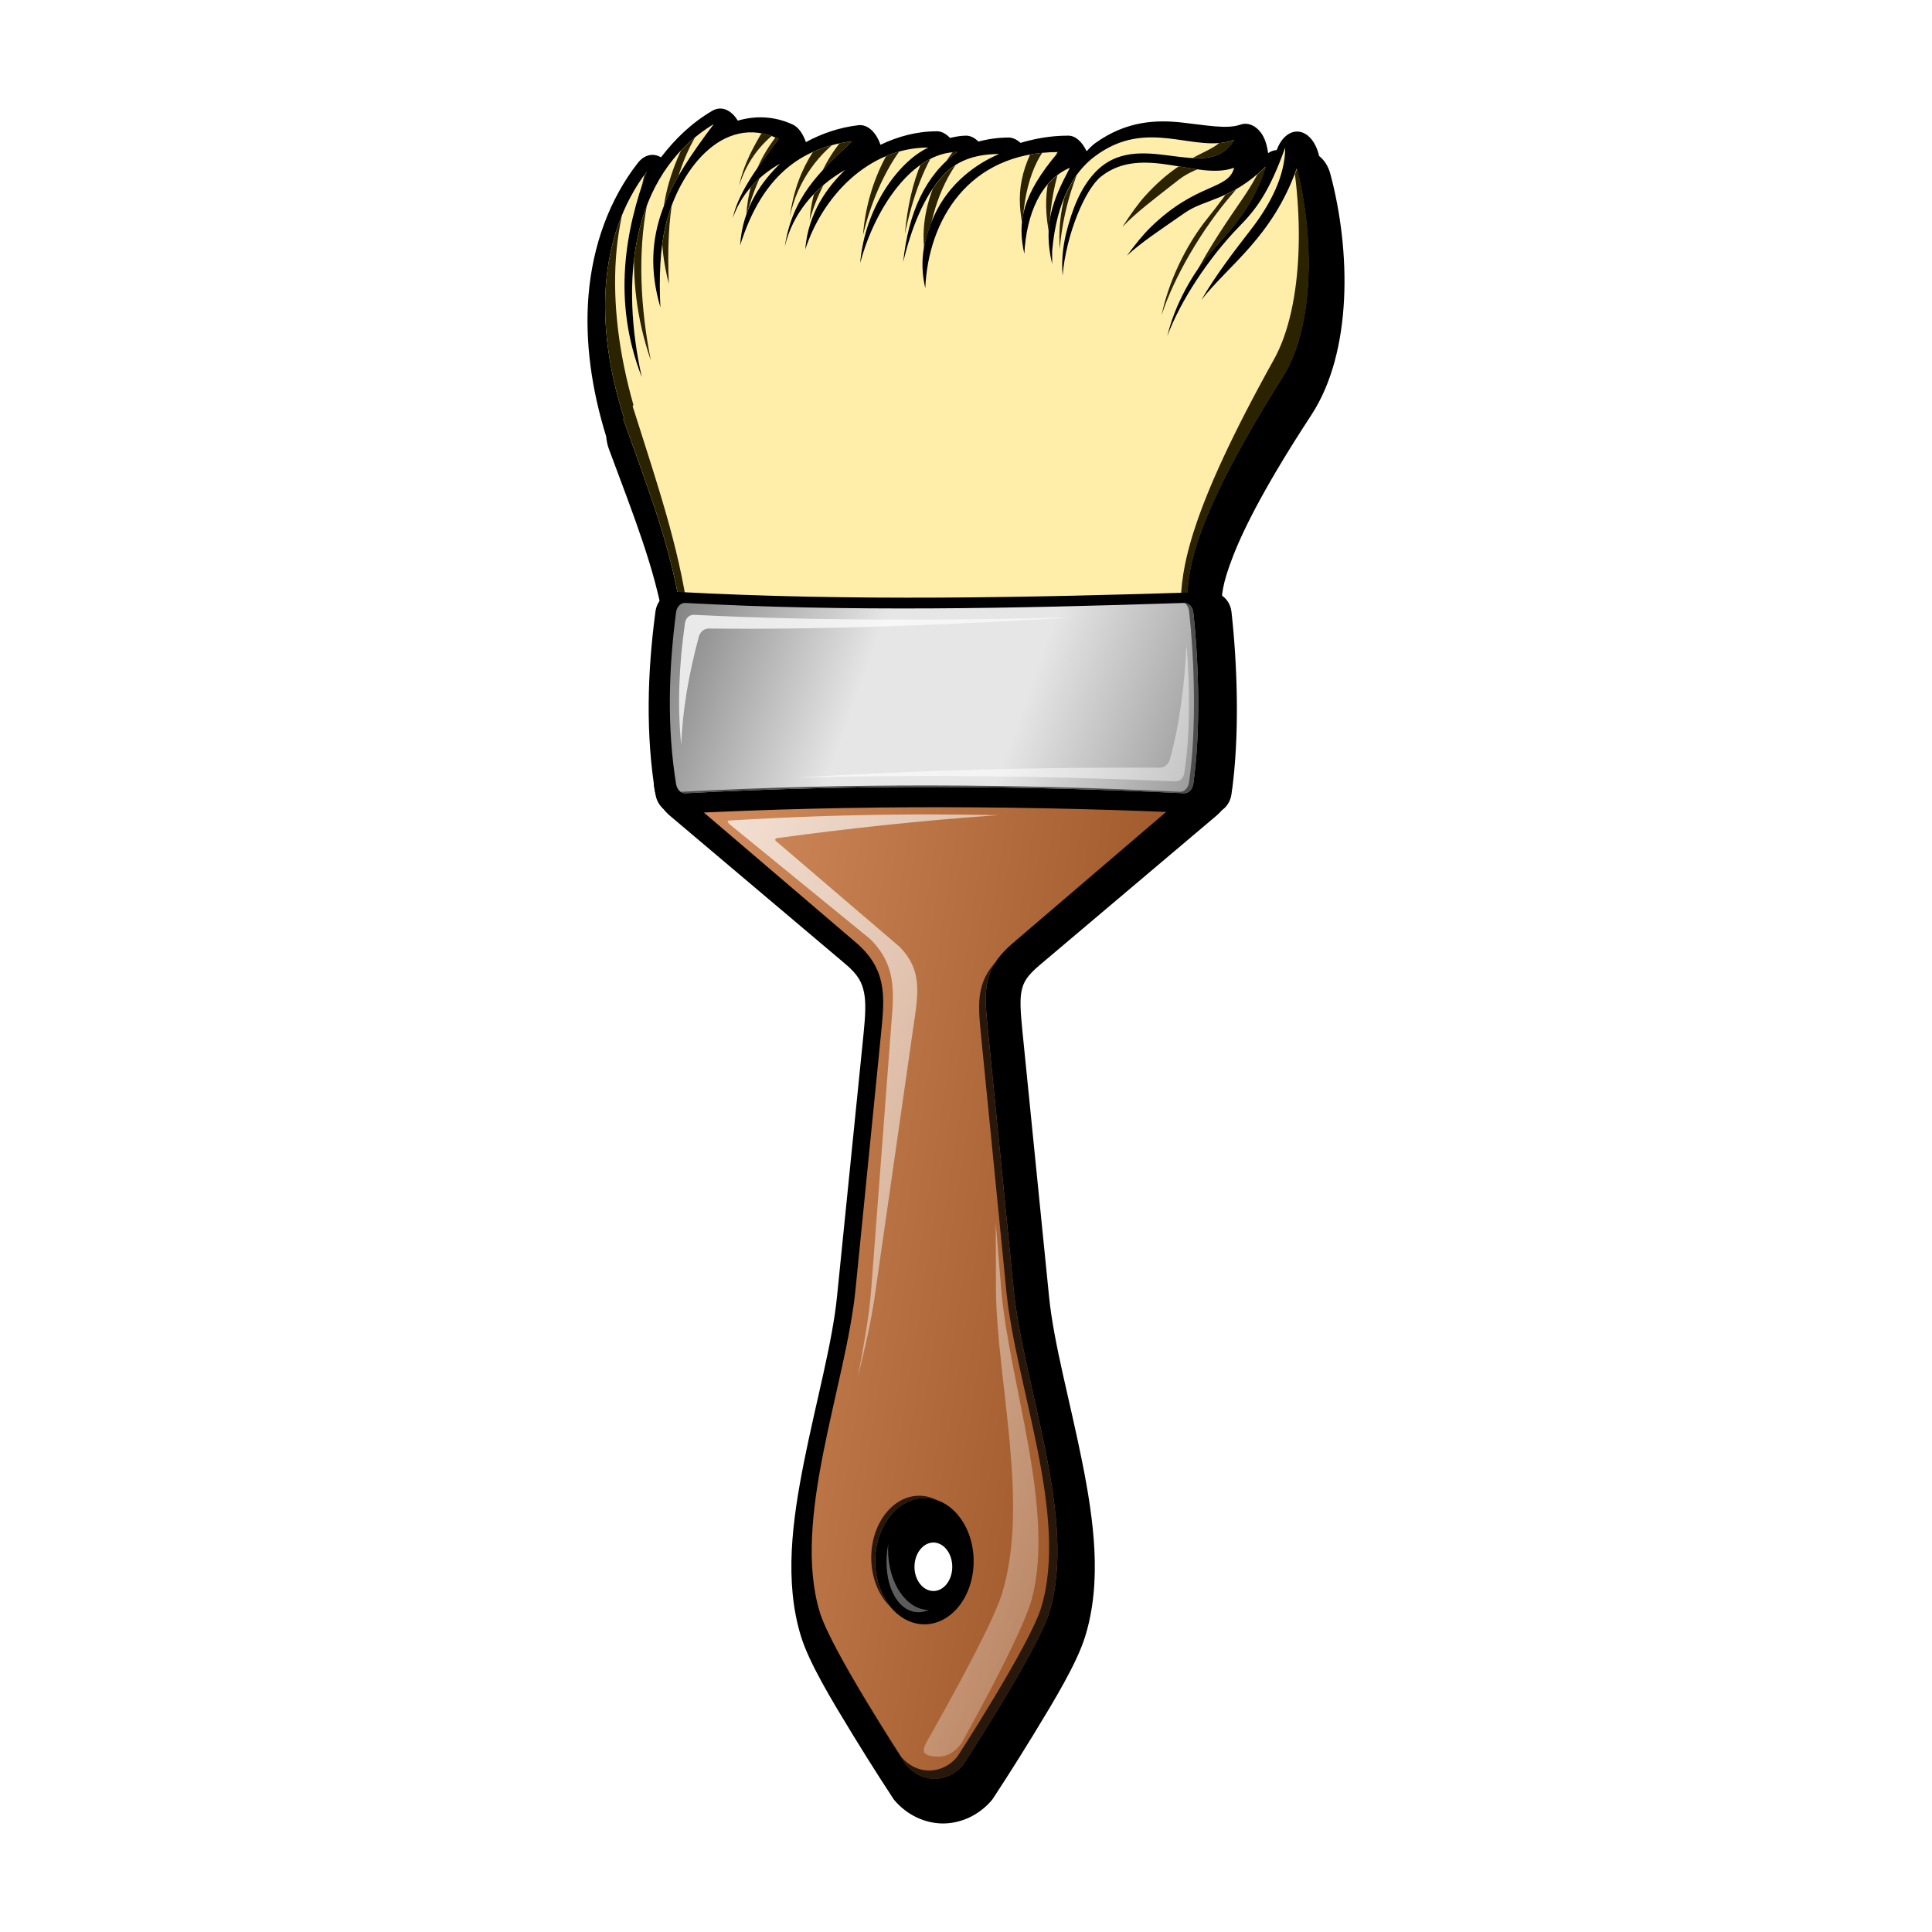 <?xml version="1.0" encoding="UTF-8" standalone="no"?>
<!-- Created with Inkscape (http://www.inkscape.org/) -->
<svg width="800px" height="800px" viewBox="0 0 250 550" xmlns:dc="http://purl.org/dc/elements/1.1/" xmlns:cc="http://creativecommons.org/ns#" xmlns:rdf="http://www.w3.org/1999/02/22-rdf-syntax-ns#" xmlns:svg="http://www.w3.org/2000/svg" xmlns="http://www.w3.org/2000/svg" xmlns:xlink="http://www.w3.org/1999/xlink" xmlns:sodipodi="http://sodipodi.sourceforge.net/DTD/sodipodi-0.dtd" xmlns:inkscape="http://www.inkscape.org/namespaces/inkscape" id="svg2" sodipodi:version="0.32" inkscape:version="0.45+0.46pre0+devel" sodipodi:docname="desenho2.svg" inkscape:output_extension="org.inkscape.output.svg.inkscape" version="1.1">
	<defs id="defs4">
		<linearGradient inkscape:collect="always" id="linearGradient3393">
			<stop style="stop-color:#ffffff;stop-opacity:1;" offset="0" id="stop3395"/>
			<stop style="stop-color:#ffffff;stop-opacity:0;" offset="1" id="stop3397"/>
		</linearGradient>
		<linearGradient inkscape:collect="always" id="linearGradient3360">
			<stop style="stop-color:#a05a2c;stop-opacity:1" offset="0" id="stop3362"/>
			<stop style="stop-color:#d38d5f;stop-opacity:1" offset="1" id="stop3364"/>
		</linearGradient>
		<linearGradient id="linearGradient2520">
			<stop style="stop-color:#808080;stop-opacity:1" offset="0" id="stop2522"/>
			<stop id="stop2528" offset="0.371" style="stop-color:#e6e6e6;stop-opacity:1"/>
			<stop style="stop-color:#e6e6e6;stop-opacity:1" offset="0.654" id="stop2530"/>
			<stop style="stop-color:#999999;stop-opacity:1" offset="1" id="stop2524"/>
		</linearGradient>
		<linearGradient inkscape:collect="always" xlink:href="#linearGradient2520" id="linearGradient2526" x1="40.688" y1="171.643" x2="191.107" y2="225.828" gradientUnits="userSpaceOnUse"/>
		<filter inkscape:collect="always" id="filter3315">
			<feGaussianBlur inkscape:collect="always" stdDeviation="7.916" id="feGaussianBlur3317"/>
		</filter>
		<clipPath clipPathUnits="userSpaceOnUse" id="clipPath3321">
			<path id="path3323" d="M 115.155,213.184 L 189.851,173.569 C 189.851,164.191 192.451,150.772 217.942,114.884 C 227.152,101.918 227.119,78.616 222.001,60.98 C 214.827,78.727 202.3,85.781 194.052,95.051 C 198.32,88.518 204.111,81.897 208.578,76.795 C 214.335,70.221 218.619,62.798 218.619,55.538 C 213.886,67.247 209.959,71.655 205.232,75.931 C 196.136,84.157 187.746,95.576 184.083,104.408 C 186.193,96.524 191.357,88 197.755,81.728 C 204.461,75.154 209.696,69.574 212.886,60.471 C 202.77,69.226 195.106,68.834 189.281,72.422 C 181.933,76.948 176.518,80.069 172.263,83.559 C 174.661,80.639 177.058,78.036 179.206,76.185 C 192.762,64.503 201.94,66.674 203.665,60.776 C 192.951,64.241 176.772,54.551 164.644,63.065 C 159.987,66.334 154.428,78.015 153.393,88.746 C 153.088,85.229 153.364,81.68 154.426,77.761 C 156.251,71.353 158.644,66.165 162.579,62.302 C 175.458,49.657 195.601,65.449 203.665,53.555 C 192.022,57.275 178.393,47.438 162.757,57.878 C 156.847,61.824 151.645,69.157 150.331,82.338 L 150.331,85.745 C 147.593,75.39 150.462,69.277 155.53,60.776 C 146.983,64.047 142.794,72.802 142.178,83.101 C 140.059,74.781 141.561,67.755 152.147,56.708 C 125.593,56.708 113.986,74.631 113.162,92 C 111.225,84.714 112.926,78.698 115.832,73.083 C 120.13,64.779 128.113,59.704 134.808,57.216 C 128.733,57.216 122.828,58.511 118.467,62.658 C 112.731,68.111 108.907,76.854 106.682,85.288 C 108.174,72.396 113.237,62.615 122.525,56.708 C 109.433,56.708 98.385,71.226 94.078,85.491 C 95.428,71.168 105.275,59.168 114.052,55.538 C 96.279,55.538 82.913,68.501 77.986,81.982 C 78.852,72.25 84.695,65.62 89.664,61.336 C 80.848,65.803 74.338,72.543 72.004,81.168 C 74.212,68.454 81.888,62.026 91.729,53.911 C 74.398,55.812 64.451,65.305 58.902,80.914 C 59.593,70.881 65.554,64.073 70.616,59.708 C 63.697,63.215 59.166,67.842 56.73,73.846 C 58.286,67.886 62.503,62.232 70.189,53.301 C 53.629,46.37 40.621,61.882 36.935,76.236 C 35.517,81.76 35.088,89.143 35.547,96.984 C 29.171,77.86 38.194,64.703 51.212,49.436 C 26.243,62.836 23.979,90.933 30.099,115.088 C 21.303,95.14 25.376,76.752 31.523,61.793 C 17.241,78.597 16.195,101.601 24.866,125.614 C 24.793,125.717 24.724,125.816 24.652,125.919 C 32.286,144.805 38.281,158.465 41.35,174.739 L 115.155,213.184 z" style="fill:#ffeeaa;fill-opacity:1;fill-rule:evenodd;stroke:none;stroke-width:1px;stroke-linecap:butt;stroke-linejoin:miter;stroke-opacity:1"/>
		</clipPath>
		<filter inkscape:collect="always" id="filter3350">
			<feGaussianBlur inkscape:collect="always" stdDeviation="3.819" id="feGaussianBlur3352"/>
		</filter>
		<clipPath clipPathUnits="userSpaceOnUse" id="clipPath3356">
			<path id="path3358" d="M 117.637,508.824 C 120.654,508.824 123.653,507.488 125.965,504.76 C 125.965,504.76 147.687,471.552 151.091,460.413 C 159.38,433.284 143.482,394.673 140.672,366.452 L 133.159,290.866 C 132.08,280.037 131.392,273.527 140.353,265.883 L 190.215,223.337 C 193.07,220.902 193.07,217.009 190.215,214.574 L 45.058,214.574 C 42.203,217.009 42.203,220.902 45.058,223.337 L 94.637,265.6 C 103.718,273.346 103.091,281.24 102.079,291.361 L 94.566,366.452 C 91.744,394.672 75.858,433.284 84.147,460.413 C 87.551,471.552 109.273,504.76 109.273,504.76 C 111.585,507.488 114.62,508.824 117.637,508.824 z M 114.66,463.911 C 106.743,463.911 100.307,455.708 100.307,445.571 C 100.307,435.435 106.743,427.196 114.66,427.196 C 122.576,427.196 129.012,435.435 129.012,445.571 C 129.012,455.708 122.576,463.911 114.66,463.911 z" style="fill:#a05a2c;fill-opacity:1;stroke:none;stroke-width:2.5;stroke-linecap:round;stroke-linejoin:round;stroke-miterlimit:4;stroke-dashoffset:0;stroke-opacity:1"/>
		</clipPath>
		<linearGradient inkscape:collect="always" xlink:href="#linearGradient3360" id="linearGradient3366" x1="162.413" y1="371.962" x2="26.875" y2="350.825" gradientUnits="userSpaceOnUse"/>
		<linearGradient inkscape:collect="always" xlink:href="#linearGradient2520" id="linearGradient3370" gradientUnits="userSpaceOnUse" x1="40.688" y1="171.643" x2="191.107" y2="225.828" gradientTransform="matrix(1.357,0,0,1.717,-41.341,-142.45)"/>
		<filter inkscape:collect="always" id="filter3381">
			<feGaussianBlur inkscape:collect="always" stdDeviation="3.714" id="feGaussianBlur3383"/>
		</filter>
		<clipPath clipPathUnits="userSpaceOnUse" id="clipPath3387">
			<path sodipodi:nodetypes="cssssssss" id="path3389" d="M 45.149,171.646 C 91.162,174.185 138.153,173.244 187.008,171.646 C 188.503,171.597 189.545,172.859 189.708,174.346 C 191.238,188.311 191.881,207.913 189.708,223.125 C 189.496,224.606 188.502,225.896 187.008,225.825 C 140.56,223.589 93.395,223.265 45.149,225.825 C 43.656,225.904 42.687,224.602 42.45,223.125 C 39.916,207.325 40.293,190.965 42.45,174.346 C 42.642,172.863 43.656,171.564 45.149,171.646 z" style="fill:url(#linearGradient3391);fill-opacity:1;stroke:none;stroke-width:2.5;stroke-linecap:round;stroke-linejoin:round;stroke-miterlimit:4;stroke-dashoffset:0;stroke-opacity:1"/>
		</clipPath>
		<linearGradient inkscape:collect="always" xlink:href="#linearGradient2520" id="linearGradient3391" gradientUnits="userSpaceOnUse" x1="40.688" y1="171.643" x2="191.107" y2="225.828"/>
		<linearGradient inkscape:collect="always" xlink:href="#linearGradient3393" id="linearGradient3399" x1="-14.195" y1="149.147" x2="291.979" y2="325.917" gradientUnits="userSpaceOnUse"/>
		<linearGradient inkscape:collect="always" xlink:href="#linearGradient3393" id="linearGradient3401" x1="-35.777" y1="161.243" x2="330.772" y2="372.87" gradientUnits="userSpaceOnUse"/>
		<filter inkscape:collect="always" id="filter3407">
			<feGaussianBlur inkscape:collect="always" stdDeviation="0.963" id="feGaussianBlur3409"/>
		</filter>
		<filter inkscape:collect="always" id="filter3411">
			<feGaussianBlur inkscape:collect="always" stdDeviation="1.784" id="feGaussianBlur3413"/>
		</filter>
	</defs>
	<g inkscape:label="Camada 1" inkscape:groupmode="layer" id="layer1">
		<path style="fill:#000000;fill-opacity:1;fill-rule:evenodd;stroke:none;stroke-width:1px;stroke-linecap:butt;stroke-linejoin:miter;stroke-opacity:1" d="M 118.177,225.714 C 118.86,225.659 119.527,225.437 120.167,225.065 L 193.405,182.929 C 196,181.418 197.73,177.542 197.733,173.247 C 197.733,169.508 197.851,166.412 201.154,157.993 C 204.438,149.625 211.005,136.939 223.286,118.183 C 235.131,100.093 234.533,71.23 228.732,49.543 C 228.12,47.239 226.944,45.517 225.52,44.404 C 224.694,40.731 222.621,38.039 220.11,37.535 C 217.457,37.002 214.863,38.988 213.512,42.565 C 213.5,42.565 213.489,42.565 213.477,42.565 C 213.459,42.614 213.427,42.681 213.407,42.727 C 212.571,42.779 211.763,43.071 210.998,43.593 C 210.704,41.321 210.072,39.219 208.904,37.697 C 207.317,35.629 205.172,34.782 203.144,35.479 C 199.242,36.832 193.555,35.659 186.493,34.884 C 179.4,34.106 170.745,34.263 161.673,40.834 C 160.79,41.474 160.067,42.293 159.334,43.052 C 158.087,40.433 156.239,38.609 154.098,38.616 C 149.102,38.616 144.662,39.448 140.519,40.672 C 139.482,39.724 138.307,39.146 137.098,39.157 C 134.273,39.157 131.4,39.54 128.545,40.293 C 127.494,39.27 126.302,38.626 125.054,38.616 C 123.455,38.616 121.931,38.93 120.446,39.266 C 119.347,38.112 118.082,37.373 116.746,37.372 C 110.917,37.372 105.575,38.873 100.654,41.213 C 99.429,37.654 97.026,35.344 94.37,35.642 C 88.829,36.301 83.89,38.042 79.429,40.456 C 78.584,38.105 77.318,36.194 75.624,35.425 C 70.124,32.928 64.858,32.959 60.02,34.343 C 58.197,31.273 55.355,30.036 52.794,31.531 C 46.899,34.963 42.14,39.596 38.168,44.783 C 35.957,43.486 33.461,43.998 31.605,46.351 C 23.503,56.693 18.696,69.933 17.537,84.106 C 16.453,97.356 18.461,110.99 22.564,124.241 C 22.691,125.464 22.9,126.625 23.297,127.703 C 30.839,147.945 36.321,161.755 39.006,177.195 C 39.57,180.444 41.155,183.076 43.195,184.227 L 115.559,225.119 C 116.399,225.582 117.288,225.794 118.177,225.714 z" id="path3292"/>
		<path style="fill:#000000;fill-opacity:1;stroke:none;stroke-width:2.5;stroke-linecap:round;stroke-linejoin:round;stroke-miterlimit:4;stroke-dashoffset:0;stroke-opacity:1" d="M 118.461,519.102 C 123.621,519.102 128.734,516.69 132.263,512.565 C 132.438,512.347 132.6,512.145 132.748,511.908 C 132.748,511.908 138.29,503.516 144.266,493.713 C 150.243,483.91 156.572,473.484 158.933,465.833 C 163.746,450.228 161.424,432.87 158.033,415.953 C 154.643,399.035 149.979,382.383 148.659,369.255 L 141.084,293.778 C 140.54,288.363 140.291,284.628 140.807,282.155 C 141.324,279.683 142.258,277.882 145.961,274.753 L 196.256,232.241 C 199.093,229.844 200.857,226.244 200.857,222.59 C 200.857,218.935 199.093,215.371 196.256,212.974 C 194.981,211.906 193.362,211.339 191.69,211.348 L 45.302,211.348 C 43.63,211.339 42.011,211.906 40.736,212.974 C 37.899,215.371 36.135,218.935 36.135,222.59 C 36.135,226.244 37.899,229.844 40.736,232.241 L 90.72,274.476 C 94.342,277.537 95.395,279.718 95.977,282.57 C 96.56,285.422 96.346,289.279 95.839,294.297 L 88.264,369.255 C 86.938,382.387 82.305,399.035 78.924,415.953 C 75.543,432.871 73.212,450.231 78.025,465.833 C 80.385,473.484 86.715,483.91 92.691,493.713 C 98.668,503.516 104.21,511.908 104.21,511.908 C 104.357,512.145 104.519,512.347 104.694,512.565 C 108.223,516.69 113.302,519.102 118.461,519.102 z M 115.729,452.93 C 112.765,452.93 110.333,449.852 110.333,446.047 C 110.333,442.241 112.765,439.128 115.729,439.128 C 118.693,439.128 121.09,442.241 121.09,446.047 C 121.09,449.852 118.693,452.93 115.729,452.93 z" id="path3187"/>
		<path style="fill:#ffeeaa;fill-opacity:1;fill-rule:evenodd;stroke:none;stroke-width:1px;stroke-linecap:butt;stroke-linejoin:miter;stroke-opacity:1" d="M 115.348,215.103 L 187.92,171.605 C 187.92,161.307 190.445,146.573 215.212,107.167 C 224.16,92.93 224.128,67.344 219.155,47.978 C 212.186,67.465 200.015,75.211 192.002,85.39 C 196.148,78.216 201.774,70.946 206.115,65.344 C 211.708,58.126 215.869,49.975 215.869,42.003 C 211.271,54.86 207.456,59.7 202.863,64.395 C 194.026,73.428 185.874,85.966 182.316,95.664 C 184.366,87.007 189.383,77.647 195.599,70.76 C 202.114,63.542 207.201,57.415 210.3,47.42 C 200.471,57.033 193.025,56.603 187.366,60.542 C 180.226,65.511 174.966,68.939 170.832,72.77 C 173.162,69.564 175.49,66.706 177.577,64.674 C 190.748,51.847 199.665,54.23 201.341,47.755 C 190.932,51.559 175.213,40.919 163.43,50.267 C 158.905,53.857 153.504,66.684 152.499,78.466 C 152.202,74.605 152.47,70.707 153.502,66.405 C 155.276,59.368 157.6,53.672 161.423,49.43 C 173.936,35.546 193.507,52.885 201.341,39.826 C 190.029,43.91 176.787,33.109 161.596,44.572 C 155.854,48.905 150.8,56.957 149.524,71.43 L 149.524,75.171 C 146.863,63.801 149.651,57.089 154.574,47.755 C 146.271,51.346 142.201,60.959 141.603,72.268 C 139.544,63.132 141.003,55.418 151.288,43.288 C 125.489,43.288 114.213,62.968 113.411,82.04 C 111.53,74.039 113.182,67.433 116.006,61.268 C 120.182,52.149 127.937,46.578 134.442,43.846 C 128.54,43.846 122.803,45.267 118.565,49.821 C 112.993,55.809 109.277,65.409 107.116,74.669 C 108.566,60.513 113.484,49.774 122.509,43.288 C 109.789,43.288 99.055,59.229 94.871,74.892 C 96.182,59.165 105.749,45.989 114.276,42.003 C 97.008,42.003 84.022,56.237 79.235,71.039 C 80.077,60.353 85.754,53.074 90.581,48.369 C 82.017,53.275 75.691,60.675 73.424,70.146 C 75.569,56.186 83.026,49.127 92.588,40.217 C 75.75,42.304 66.086,52.727 60.695,69.867 C 61.366,58.851 67.157,51.375 72.075,46.582 C 65.353,50.433 60.951,55.513 58.585,62.105 C 60.096,55.562 64.193,49.353 71.66,39.546 C 55.571,31.937 42.933,48.969 39.352,64.73 C 37.974,70.795 37.558,78.903 38.003,87.512 C 31.809,66.513 40.576,52.067 53.223,35.303 C 28.964,50.017 26.765,80.868 32.711,107.39 C 24.165,85.488 28.121,65.296 34.094,48.872 C 20.218,67.322 19.202,92.581 27.626,118.949 C 27.556,119.061 27.489,119.171 27.418,119.284 C 34.835,140.021 40.66,155.021 43.642,172.889 L 115.348,215.103 z" id="path2506"/>
		<path style="fill:url(#linearGradient3366);fill-opacity:1;stroke:none;stroke-width:2.5;stroke-linecap:round;stroke-linejoin:round;stroke-miterlimit:4;stroke-dashoffset:0;stroke-opacity:1" d="M 116.075,506.373 C 119.02,506.373 121.947,505.065 124.204,502.395 C 124.204,502.395 145.406,469.888 148.728,458.984 C 156.82,432.428 141.302,394.632 138.559,367.007 L 131.226,293.017 C 130.173,282.416 129.501,276.043 138.247,268.561 L 186.917,226.914 C 189.703,224.53 189.703,220.719 186.917,218.335 L 45.233,218.335 C 42.446,220.719 42.446,224.53 45.233,226.914 L 93.625,268.284 C 102.489,275.866 101.877,283.594 100.889,293.501 L 93.556,367.007 C 90.802,394.631 75.295,432.428 83.386,458.984 C 86.709,469.888 107.911,502.395 107.911,502.395 C 110.168,505.065 113.13,506.373 116.075,506.373 z M 113.169,462.408 C 105.442,462.408 99.16,454.378 99.16,444.455 C 99.16,434.533 105.442,426.468 113.169,426.468 C 120.896,426.468 127.178,434.533 127.178,444.455 C 127.178,454.378 120.896,462.408 113.169,462.408 z" id="rect2395"/>
		<path style="fill:url(#linearGradient3401);fill-opacity:1;stroke:none;stroke-width:2.5;stroke-linecap:round;stroke-linejoin:round;stroke-miterlimit:4;stroke-dashoffset:0;stroke-opacity:1;filter:url(#filter3411)" d="M 109.308,231.859 C 92.211,231.952 74.976,232.525 57.566,233.589 C 56.968,233.589 57.041,233.996 57.638,234.592 L 97.666,267.28 C 105.002,274.482 104.548,281.806 103.765,291.217 L 97.968,367.697 C 97.347,375.159 95.839,383.424 94.21,391.98 C 96.131,384.158 97.884,376.627 98.909,369.807 L 109.995,292.462 C 111.519,282.331 112.479,276.258 106.252,269.667 L 71.111,239.607 C 70.531,239.227 70.569,238.758 71.142,238.604 C 91.331,235.867 111.644,233.659 132.139,232.205 C 132.83,232.156 133.522,232.114 134.214,232.067 C 125.946,231.906 117.644,231.814 109.308,231.859 z M 133.461,348.015 L 133.526,367.178 C 133.786,393.256 143.179,428.23 135.166,453.932 C 132.222,463.374 117.137,489.959 113.955,495.61 C 112.026,499.036 113.006,499.905 116.987,500.076 C 119.458,500.183 121.832,498.843 123.685,496.306 C 123.685,496.306 141.077,465.397 143.783,455.039 C 150.373,429.813 137.435,393.94 135.084,367.697 L 133.461,348.015 z M 102.879,439.508 C 102.681,440.555 102.517,441.631 102.44,442.725 C 101.772,452.15 106.061,459.404 112.007,458.948 C 112.822,458.885 113.643,458.656 114.426,458.325 C 108.067,458.298 102.847,450.681 102.815,441.272 C 102.813,440.683 102.841,440.082 102.879,439.508 z" id="path3279" sodipodi:nodetypes="ccccccccccccsccccssssscccsscsc"/>
		<path style="opacity:1;fill:#2b2200;fill-opacity:1;stroke:none;stroke-width:1.417;stroke-miterlimit:10;stroke-dasharray:none;stroke-opacity:1;filter:url(#filter3315)" d="M 121.938,-35.262 C 27.251,-35.262 -49.594,29.761 -49.594,109.863 C -49.594,189.965 27.251,254.988 121.938,254.988 C 216.624,254.988 293.469,189.965 293.469,109.863 C 293.469,29.761 216.624,-35.262 121.938,-35.262 z M 53.219,38.644 C 40.571,55.408 31.806,69.833 38,90.832 C 37.554,82.223 37.966,74.116 39.344,68.05 C 42.924,52.29 55.567,35.253 71.656,42.863 C 64.189,52.67 60.105,58.882 58.594,65.425 C 60.96,58.833 65.34,53.776 72.062,49.925 C 67.145,54.718 61.359,62.19 60.688,73.207 C 66.079,56.067 75.756,45.638 92.594,43.55 C 83.033,52.461 75.582,59.528 73.438,73.488 C 75.705,64.017 82.029,56.613 90.594,51.707 C 85.766,56.412 80.092,63.676 79.25,74.363 C 84.037,59.561 97.013,45.332 114.281,45.332 C 105.754,49.318 96.186,62.511 94.875,78.238 C 99.059,62.575 109.78,46.613 122.5,46.613 C 113.475,53.099 108.575,63.832 107.125,77.988 C 109.287,68.728 112.99,59.132 118.562,53.144 C 122.8,48.591 128.535,47.175 134.438,47.175 C 127.932,49.907 120.176,55.495 116,64.613 C 113.176,70.778 111.525,77.363 113.406,85.363 C 114.208,66.291 125.482,46.613 151.281,46.613 C 140.996,58.743 139.535,66.477 141.594,75.613 C 142.192,64.304 146.259,54.673 154.562,51.082 C 149.639,60.416 146.871,67.118 149.531,78.488 L 149.531,74.769 C 150.807,60.296 155.852,52.227 161.594,47.894 C 176.785,36.431 190.032,47.229 201.344,43.144 C 193.509,56.204 173.95,38.885 161.438,52.769 C 157.615,57.011 155.274,62.701 153.5,69.738 C 152.468,74.041 152.203,77.939 152.5,81.8 C 153.505,70.018 158.913,57.203 163.438,53.613 C 175.22,44.265 190.934,54.886 201.344,51.082 C 199.668,57.557 190.733,55.192 177.562,68.019 C 175.476,70.052 173.174,72.907 170.844,76.113 C 174.977,72.282 180.235,68.832 187.375,63.863 C 193.034,59.924 200.483,60.351 210.312,50.738 C 207.213,60.733 202.109,66.864 195.594,74.082 C 189.377,80.969 184.362,90.331 182.312,98.988 C 185.871,89.289 194.038,76.771 202.875,67.738 C 207.468,63.043 211.277,58.188 215.875,45.332 C 215.875,53.303 211.718,61.457 206.125,68.675 C 201.785,74.277 196.147,81.533 192,88.707 C 200.013,78.528 212.187,70.788 219.156,51.3 C 224.129,70.666 224.167,96.251 215.219,110.488 C 190.452,149.894 187.906,164.628 187.906,174.925 L 43.656,176.207 C 40.675,158.338 34.823,143.35 27.406,122.613 C 27.477,122.5 27.555,122.382 27.625,122.269 C 19.201,95.902 20.218,70.658 34.094,52.207 C 28.121,68.632 24.173,88.804 32.719,110.707 C 26.773,84.184 28.96,53.358 53.219,38.644 z" id="path2534" transform="matrix(0.972,0,0,1.098,3.467,-18.979)" sodipodi:nodetypes="cssscccsccccccccccccscsccccccscsccscscscscscsccsccccccc" clip-path="url(#clipPath3321)"/>
		<path style="opacity:1;fill:#28170b;fill-opacity:1;stroke:none;stroke-width:1.417;stroke-miterlimit:10;stroke-dasharray:none;stroke-opacity:1;filter:url(#filter3350)" d="M 120.312,123.188 C 26.523,123.188 -49.594,218.069 -49.594,334.969 C -49.594,451.869 26.523,546.75 120.312,546.75 C 214.102,546.75 290.219,451.869 290.219,334.969 C 290.219,218.069 214.102,123.188 120.312,123.188 z M 45.219,218.344 L 186.906,218.344 C 189.693,220.728 189.693,224.522 186.906,226.906 L 138.25,268.562 C 129.504,276.045 130.166,282.43 131.219,293.031 L 138.562,367 C 141.306,394.625 156.81,432.413 148.719,458.969 C 145.396,469.873 124.219,502.406 124.219,502.406 C 121.962,505.077 119.007,506.375 116.062,506.375 C 113.118,506.375 110.163,505.076 107.906,502.406 C 107.906,502.406 86.697,469.873 83.375,458.969 C 75.284,432.413 90.808,394.624 93.562,367 L 100.875,293.5 C 101.863,283.593 102.489,275.863 93.625,268.281 L 45.219,226.906 C 42.432,224.522 42.432,220.728 45.219,218.344 z M 113.156,426.469 C 105.429,426.469 99.156,434.546 99.156,444.469 C 99.156,454.391 105.429,462.406 113.156,462.406 C 120.884,462.406 127.188,454.391 127.188,444.469 C 127.188,434.546 120.884,426.469 113.156,426.469 z" id="path3327" transform="matrix(0.976,0,0,0.979,1.252,8.292)" clip-path="url(#clipPath3356)"/>
		<path style="fill:#000000;fill-opacity:1;stroke:none;stroke-width:2.5;stroke-linecap:round;stroke-linejoin:round;stroke-miterlimit:4;stroke-dashoffset:0;stroke-opacity:1" d="M 42.975,168.508 C 41.166,168.411 39.416,169.235 38.356,170.351 C 37.296,171.467 36.765,172.799 36.582,174.181 C 34.248,191.767 33.809,209.165 36.582,226.071 C 36.797,227.385 37.314,228.682 38.356,229.793 C 39.397,230.904 41.167,231.766 42.975,231.672 C 94.386,229.005 144.7,229.341 194.227,231.672 C 196.025,231.756 197.758,230.94 198.81,229.829 C 199.861,228.718 200.386,227.389 200.583,226.035 C 202.975,209.663 202.244,189.074 200.583,174.254 C 200.423,172.824 199.88,171.46 198.81,170.351 C 197.739,169.242 196.031,168.452 194.264,168.508 C 142.098,170.176 91.959,171.151 42.975,168.508 z" id="path3183"/>
		<path style="fill:url(#linearGradient2526);fill-opacity:1;stroke:none;stroke-width:2.5;stroke-linecap:round;stroke-linejoin:round;stroke-miterlimit:4;stroke-dashoffset:0;stroke-opacity:1" d="M 45.149,171.646 C 91.162,174.185 138.153,173.244 187.008,171.646 C 188.503,171.597 189.545,172.859 189.708,174.346 C 191.238,188.311 191.881,207.913 189.708,223.125 C 189.496,224.606 188.502,225.896 187.008,225.825 C 140.56,223.589 93.395,223.265 45.149,225.825 C 43.656,225.904 42.687,224.602 42.45,223.125 C 39.916,207.325 40.293,190.965 42.45,174.346 C 42.642,172.863 43.656,171.564 45.149,171.646 z" id="rect2391" sodipodi:nodetypes="cssssssss"/>
		<path style="fill:url(#linearGradient3399);fill-opacity:1;stroke:none;stroke-width:2.5;stroke-linecap:round;stroke-linejoin:round;stroke-miterlimit:4;stroke-dashoffset:0;stroke-opacity:1;filter:url(#filter3407)" d="M 47.598,175.026 C 46.156,174.954 45.189,176.08 45.003,177.379 C 43.319,189.152 42.787,200.771 43.931,212.108 C 44.294,202.062 46.115,191.747 48.947,181.253 C 49.278,180.024 50.347,178.92 51.749,178.935 C 85.683,179.303 120.435,177.855 156.213,175.753 C 119.13,176.603 83.042,176.8 47.598,175.026 z M 187.76,183.57 C 187.303,193.935 185.878,206.183 183.021,216.224 C 182.672,217.451 181.587,218.548 180.184,218.542 C 146.104,218.383 111.488,219.23 76.135,221.413 C 112.823,220.426 148.906,220.895 184.543,222.45 C 185.985,222.513 186.933,221.394 187.137,220.098 C 188.902,208.893 188.734,194.989 187.76,183.57 z" id="path3287"/>
		<path style="fill:#4d4d4d;fill-opacity:1;stroke:none;stroke-width:2.5;stroke-linecap:round;stroke-linejoin:round;stroke-miterlimit:4;stroke-dashoffset:0;stroke-opacity:1;filter:url(#filter3381)" d="M 18.312,151.812 C 16.49,151.95 15.275,154.081 15.031,156.469 C 12.105,185 11.593,213.062 15.031,240.187 C 15.352,242.722 16.661,244.98 18.687,244.844 C 84.143,240.45 148.139,241.006 211.156,244.844 C 213.182,244.967 214.525,242.729 214.812,240.187 C 217.76,214.072 216.887,180.443 214.812,156.469 C 214.591,153.916 213.184,151.728 211.156,151.812 C 144.873,154.555 81.112,156.171 18.687,151.812 C 18.56,151.803 18.433,151.803 18.312,151.812 z M 43.937,171.25 C 89.949,173.789 136.925,172.847 185.781,171.25 C 187.275,171.201 188.336,172.451 188.499,173.937 C 190.029,187.902 190.672,207.507 188.499,222.719 C 188.288,224.199 187.274,225.478 185.781,225.406 C 139.333,223.171 92.183,222.847 43.937,225.406 C 42.443,225.485 41.455,224.195 41.218,222.719 C 38.684,206.919 39.062,190.556 41.218,173.937 C 41.411,172.454 42.443,171.167 43.937,171.25 z" id="path3368" clip-path="url(#clipPath3387)" sodipodi:nodetypes="cssssssssccsssssssc"/>
	</g>
</svg>

